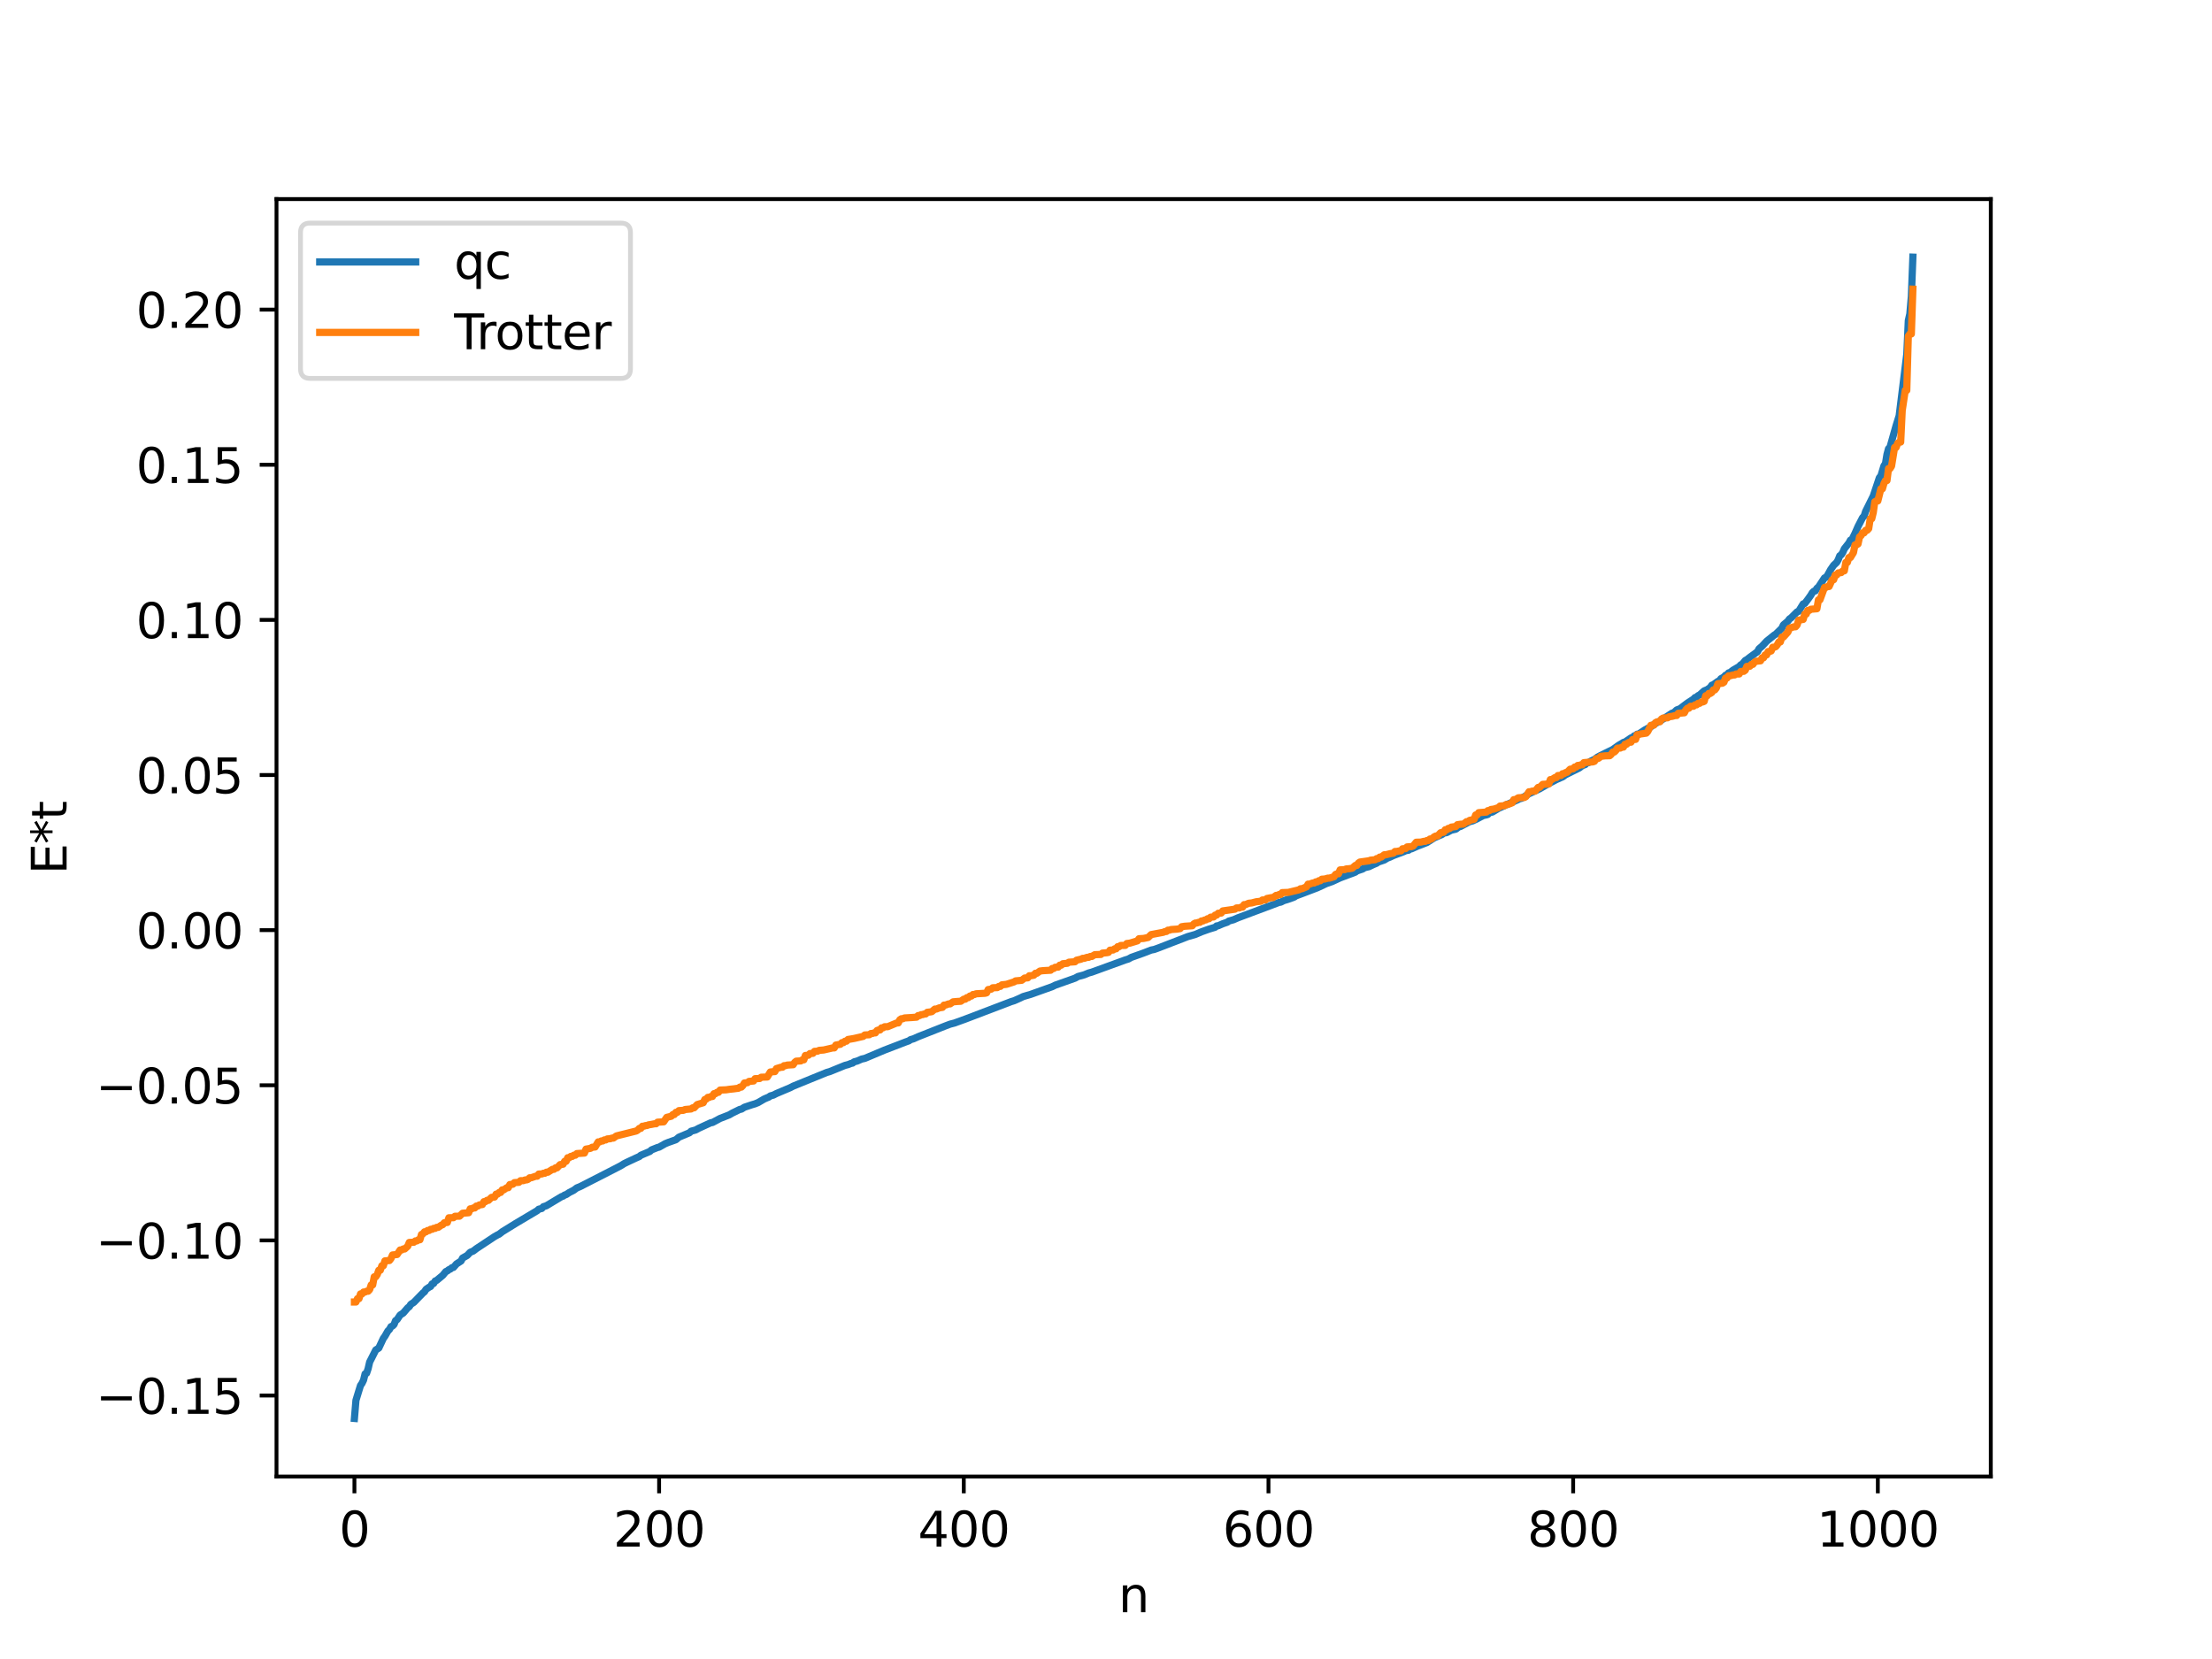 <?xml version="1.0" encoding="utf-8" standalone="no"?>
<!DOCTYPE svg PUBLIC "-//W3C//DTD SVG 1.1//EN"
  "http://www.w3.org/Graphics/SVG/1.1/DTD/svg11.dtd">
<svg xmlns:xlink="http://www.w3.org/1999/xlink" width="460.8pt" height="345.6pt" viewBox="0 0 460.8 345.6" xmlns="http://www.w3.org/2000/svg" version="1.1">
 <defs>
  <style type="text/css">*{stroke-linejoin: round; stroke-linecap: butt}</style>
 </defs>
 <g id="figure_1">
  <g id="patch_1">
   <path d="M 0 345.6 
L 460.8 345.6 
L 460.8 0 
L 0 0 
z
" style="fill: #ffffff"/>
  </g>
  <g id="axes_1">
   <g id="patch_2">
    <path d="M 57.6 307.584 
L 414.72 307.584 
L 414.72 41.472 
L 57.6 41.472 
z
" style="fill: #ffffff"/>
   </g>
   <g id="matplotlib.axis_1">
    <g id="xtick_1">
     <g id="line2d_1">
      <defs>
       <path id="m227b1dcc94" d="M 0 0 
L 0 3.5 
" style="stroke: #000000; stroke-width: 0.8"/>
      </defs>
      <g>
       <use xlink:href="#m227b1dcc94" x="73.833" y="307.584" style="stroke: #000000; stroke-width: 0.8"/>
      </g>
     </g>
     <g id="text_1">
      <!-- 0 -->
      <g transform="translate(70.651 322.182) scale(0.1 -0.1)">
       <defs>
        <path id="DejaVuSans-30" d="M 2034 4250 
Q 1547 4250 1301 3770 
Q 1056 3291 1056 2328 
Q 1056 1369 1301 889 
Q 1547 409 2034 409 
Q 2525 409 2770 889 
Q 3016 1369 3016 2328 
Q 3016 3291 2770 3770 
Q 2525 4250 2034 4250 
z
M 2034 4750 
Q 2819 4750 3233 4129 
Q 3647 3509 3647 2328 
Q 3647 1150 3233 529 
Q 2819 -91 2034 -91 
Q 1250 -91 836 529 
Q 422 1150 422 2328 
Q 422 3509 836 4129 
Q 1250 4750 2034 4750 
z
" transform="scale(0.016)"/>
       </defs>
       <use xlink:href="#DejaVuSans-30"/>
      </g>
     </g>
    </g>
    <g id="xtick_2">
     <g id="line2d_2">
      <g>
       <use xlink:href="#m227b1dcc94" x="137.304" y="307.584" style="stroke: #000000; stroke-width: 0.8"/>
      </g>
     </g>
     <g id="text_2">
      <!-- 200 -->
      <g transform="translate(127.76 322.182) scale(0.1 -0.1)">
       <defs>
        <path id="DejaVuSans-32" d="M 1228 531 
L 3431 531 
L 3431 0 
L 469 0 
L 469 531 
Q 828 903 1448 1529 
Q 2069 2156 2228 2338 
Q 2531 2678 2651 2914 
Q 2772 3150 2772 3378 
Q 2772 3750 2511 3984 
Q 2250 4219 1831 4219 
Q 1534 4219 1204 4116 
Q 875 4013 500 3803 
L 500 4441 
Q 881 4594 1212 4672 
Q 1544 4750 1819 4750 
Q 2544 4750 2975 4387 
Q 3406 4025 3406 3419 
Q 3406 3131 3298 2873 
Q 3191 2616 2906 2266 
Q 2828 2175 2409 1742 
Q 1991 1309 1228 531 
z
" transform="scale(0.016)"/>
       </defs>
       <use xlink:href="#DejaVuSans-32"/>
       <use xlink:href="#DejaVuSans-30" x="63.623"/>
       <use xlink:href="#DejaVuSans-30" x="127.246"/>
      </g>
     </g>
    </g>
    <g id="xtick_3">
     <g id="line2d_3">
      <g>
       <use xlink:href="#m227b1dcc94" x="200.775" y="307.584" style="stroke: #000000; stroke-width: 0.8"/>
      </g>
     </g>
     <g id="text_3">
      <!-- 400 -->
      <g transform="translate(191.231 322.182) scale(0.1 -0.1)">
       <defs>
        <path id="DejaVuSans-34" d="M 2419 4116 
L 825 1625 
L 2419 1625 
L 2419 4116 
z
M 2253 4666 
L 3047 4666 
L 3047 1625 
L 3713 1625 
L 3713 1100 
L 3047 1100 
L 3047 0 
L 2419 0 
L 2419 1100 
L 313 1100 
L 313 1709 
L 2253 4666 
z
" transform="scale(0.016)"/>
       </defs>
       <use xlink:href="#DejaVuSans-34"/>
       <use xlink:href="#DejaVuSans-30" x="63.623"/>
       <use xlink:href="#DejaVuSans-30" x="127.246"/>
      </g>
     </g>
    </g>
    <g id="xtick_4">
     <g id="line2d_4">
      <g>
       <use xlink:href="#m227b1dcc94" x="264.246" y="307.584" style="stroke: #000000; stroke-width: 0.8"/>
      </g>
     </g>
     <g id="text_4">
      <!-- 600 -->
      <g transform="translate(254.702 322.182) scale(0.1 -0.1)">
       <defs>
        <path id="DejaVuSans-36" d="M 2113 2584 
Q 1688 2584 1439 2293 
Q 1191 2003 1191 1497 
Q 1191 994 1439 701 
Q 1688 409 2113 409 
Q 2538 409 2786 701 
Q 3034 994 3034 1497 
Q 3034 2003 2786 2293 
Q 2538 2584 2113 2584 
z
M 3366 4563 
L 3366 3988 
Q 3128 4100 2886 4159 
Q 2644 4219 2406 4219 
Q 1781 4219 1451 3797 
Q 1122 3375 1075 2522 
Q 1259 2794 1537 2939 
Q 1816 3084 2150 3084 
Q 2853 3084 3261 2657 
Q 3669 2231 3669 1497 
Q 3669 778 3244 343 
Q 2819 -91 2113 -91 
Q 1303 -91 875 529 
Q 447 1150 447 2328 
Q 447 3434 972 4092 
Q 1497 4750 2381 4750 
Q 2619 4750 2861 4703 
Q 3103 4656 3366 4563 
z
" transform="scale(0.016)"/>
       </defs>
       <use xlink:href="#DejaVuSans-36"/>
       <use xlink:href="#DejaVuSans-30" x="63.623"/>
       <use xlink:href="#DejaVuSans-30" x="127.246"/>
      </g>
     </g>
    </g>
    <g id="xtick_5">
     <g id="line2d_5">
      <g>
       <use xlink:href="#m227b1dcc94" x="327.717" y="307.584" style="stroke: #000000; stroke-width: 0.8"/>
      </g>
     </g>
     <g id="text_5">
      <!-- 800 -->
      <g transform="translate(318.173 322.182) scale(0.1 -0.1)">
       <defs>
        <path id="DejaVuSans-38" d="M 2034 2216 
Q 1584 2216 1326 1975 
Q 1069 1734 1069 1313 
Q 1069 891 1326 650 
Q 1584 409 2034 409 
Q 2484 409 2743 651 
Q 3003 894 3003 1313 
Q 3003 1734 2745 1975 
Q 2488 2216 2034 2216 
z
M 1403 2484 
Q 997 2584 770 2862 
Q 544 3141 544 3541 
Q 544 4100 942 4425 
Q 1341 4750 2034 4750 
Q 2731 4750 3128 4425 
Q 3525 4100 3525 3541 
Q 3525 3141 3298 2862 
Q 3072 2584 2669 2484 
Q 3125 2378 3379 2068 
Q 3634 1759 3634 1313 
Q 3634 634 3220 271 
Q 2806 -91 2034 -91 
Q 1263 -91 848 271 
Q 434 634 434 1313 
Q 434 1759 690 2068 
Q 947 2378 1403 2484 
z
M 1172 3481 
Q 1172 3119 1398 2916 
Q 1625 2713 2034 2713 
Q 2441 2713 2670 2916 
Q 2900 3119 2900 3481 
Q 2900 3844 2670 4047 
Q 2441 4250 2034 4250 
Q 1625 4250 1398 4047 
Q 1172 3844 1172 3481 
z
" transform="scale(0.016)"/>
       </defs>
       <use xlink:href="#DejaVuSans-38"/>
       <use xlink:href="#DejaVuSans-30" x="63.623"/>
       <use xlink:href="#DejaVuSans-30" x="127.246"/>
      </g>
     </g>
    </g>
    <g id="xtick_6">
     <g id="line2d_6">
      <g>
       <use xlink:href="#m227b1dcc94" x="391.188" y="307.584" style="stroke: #000000; stroke-width: 0.8"/>
      </g>
     </g>
     <g id="text_6">
      <!-- 1000 -->
      <g transform="translate(378.463 322.182) scale(0.1 -0.1)">
       <defs>
        <path id="DejaVuSans-31" d="M 794 531 
L 1825 531 
L 1825 4091 
L 703 3866 
L 703 4441 
L 1819 4666 
L 2450 4666 
L 2450 531 
L 3481 531 
L 3481 0 
L 794 0 
L 794 531 
z
" transform="scale(0.016)"/>
       </defs>
       <use xlink:href="#DejaVuSans-31"/>
       <use xlink:href="#DejaVuSans-30" x="63.623"/>
       <use xlink:href="#DejaVuSans-30" x="127.246"/>
       <use xlink:href="#DejaVuSans-30" x="190.869"/>
      </g>
     </g>
    </g>
    <g id="text_7">
     <!-- n -->
     <g transform="translate(232.991 335.861) scale(0.1 -0.1)">
      <defs>
       <path id="DejaVuSans-6e" d="M 3513 2113 
L 3513 0 
L 2938 0 
L 2938 2094 
Q 2938 2591 2744 2837 
Q 2550 3084 2163 3084 
Q 1697 3084 1428 2787 
Q 1159 2491 1159 1978 
L 1159 0 
L 581 0 
L 581 3500 
L 1159 3500 
L 1159 2956 
Q 1366 3272 1645 3428 
Q 1925 3584 2291 3584 
Q 2894 3584 3203 3211 
Q 3513 2838 3513 2113 
z
" transform="scale(0.016)"/>
      </defs>
      <use xlink:href="#DejaVuSans-6e"/>
     </g>
    </g>
   </g>
   <g id="matplotlib.axis_2">
    <g id="ytick_1">
     <g id="line2d_7">
      <defs>
       <path id="m49d3fcc684" d="M 0 0 
L -3.5 0 
" style="stroke: #000000; stroke-width: 0.8"/>
      </defs>
      <g>
       <use xlink:href="#m49d3fcc684" x="57.6" y="290.719" style="stroke: #000000; stroke-width: 0.8"/>
      </g>
     </g>
     <g id="text_8">
      <!-- −0.15 -->
      <g transform="translate(19.955 294.518) scale(0.1 -0.1)">
       <defs>
        <path id="DejaVuSans-2212" d="M 678 2272 
L 4684 2272 
L 4684 1741 
L 678 1741 
L 678 2272 
z
" transform="scale(0.016)"/>
        <path id="DejaVuSans-2e" d="M 684 794 
L 1344 794 
L 1344 0 
L 684 0 
L 684 794 
z
" transform="scale(0.016)"/>
        <path id="DejaVuSans-35" d="M 691 4666 
L 3169 4666 
L 3169 4134 
L 1269 4134 
L 1269 2991 
Q 1406 3038 1543 3061 
Q 1681 3084 1819 3084 
Q 2600 3084 3056 2656 
Q 3513 2228 3513 1497 
Q 3513 744 3044 326 
Q 2575 -91 1722 -91 
Q 1428 -91 1123 -41 
Q 819 9 494 109 
L 494 744 
Q 775 591 1075 516 
Q 1375 441 1709 441 
Q 2250 441 2565 725 
Q 2881 1009 2881 1497 
Q 2881 1984 2565 2268 
Q 2250 2553 1709 2553 
Q 1456 2553 1204 2497 
Q 953 2441 691 2322 
L 691 4666 
z
" transform="scale(0.016)"/>
       </defs>
       <use xlink:href="#DejaVuSans-2212"/>
       <use xlink:href="#DejaVuSans-30" x="83.789"/>
       <use xlink:href="#DejaVuSans-2e" x="147.412"/>
       <use xlink:href="#DejaVuSans-31" x="179.199"/>
       <use xlink:href="#DejaVuSans-35" x="242.822"/>
      </g>
     </g>
    </g>
    <g id="ytick_2">
     <g id="line2d_8">
      <g>
       <use xlink:href="#m49d3fcc684" x="57.6" y="258.402" style="stroke: #000000; stroke-width: 0.8"/>
      </g>
     </g>
     <g id="text_9">
      <!-- −0.10 -->
      <g transform="translate(19.955 262.201) scale(0.1 -0.1)">
       <use xlink:href="#DejaVuSans-2212"/>
       <use xlink:href="#DejaVuSans-30" x="83.789"/>
       <use xlink:href="#DejaVuSans-2e" x="147.412"/>
       <use xlink:href="#DejaVuSans-31" x="179.199"/>
       <use xlink:href="#DejaVuSans-30" x="242.822"/>
      </g>
     </g>
    </g>
    <g id="ytick_3">
     <g id="line2d_9">
      <g>
       <use xlink:href="#m49d3fcc684" x="57.6" y="226.085" style="stroke: #000000; stroke-width: 0.8"/>
      </g>
     </g>
     <g id="text_10">
      <!-- −0.05 -->
      <g transform="translate(19.955 229.884) scale(0.1 -0.1)">
       <use xlink:href="#DejaVuSans-2212"/>
       <use xlink:href="#DejaVuSans-30" x="83.789"/>
       <use xlink:href="#DejaVuSans-2e" x="147.412"/>
       <use xlink:href="#DejaVuSans-30" x="179.199"/>
       <use xlink:href="#DejaVuSans-35" x="242.822"/>
      </g>
     </g>
    </g>
    <g id="ytick_4">
     <g id="line2d_10">
      <g>
       <use xlink:href="#m49d3fcc684" x="57.6" y="193.768" style="stroke: #000000; stroke-width: 0.8"/>
      </g>
     </g>
     <g id="text_11">
      <!-- 0.00 -->
      <g transform="translate(28.334 197.567) scale(0.1 -0.1)">
       <use xlink:href="#DejaVuSans-30"/>
       <use xlink:href="#DejaVuSans-2e" x="63.623"/>
       <use xlink:href="#DejaVuSans-30" x="95.41"/>
       <use xlink:href="#DejaVuSans-30" x="159.033"/>
      </g>
     </g>
    </g>
    <g id="ytick_5">
     <g id="line2d_11">
      <g>
       <use xlink:href="#m49d3fcc684" x="57.6" y="161.451" style="stroke: #000000; stroke-width: 0.8"/>
      </g>
     </g>
     <g id="text_12">
      <!-- 0.05 -->
      <g transform="translate(28.334 165.25) scale(0.1 -0.1)">
       <use xlink:href="#DejaVuSans-30"/>
       <use xlink:href="#DejaVuSans-2e" x="63.623"/>
       <use xlink:href="#DejaVuSans-30" x="95.41"/>
       <use xlink:href="#DejaVuSans-35" x="159.033"/>
      </g>
     </g>
    </g>
    <g id="ytick_6">
     <g id="line2d_12">
      <g>
       <use xlink:href="#m49d3fcc684" x="57.6" y="129.134" style="stroke: #000000; stroke-width: 0.8"/>
      </g>
     </g>
     <g id="text_13">
      <!-- 0.10 -->
      <g transform="translate(28.334 132.933) scale(0.1 -0.1)">
       <use xlink:href="#DejaVuSans-30"/>
       <use xlink:href="#DejaVuSans-2e" x="63.623"/>
       <use xlink:href="#DejaVuSans-31" x="95.41"/>
       <use xlink:href="#DejaVuSans-30" x="159.033"/>
      </g>
     </g>
    </g>
    <g id="ytick_7">
     <g id="line2d_13">
      <g>
       <use xlink:href="#m49d3fcc684" x="57.6" y="96.817" style="stroke: #000000; stroke-width: 0.8"/>
      </g>
     </g>
     <g id="text_14">
      <!-- 0.15 -->
      <g transform="translate(28.334 100.616) scale(0.1 -0.1)">
       <use xlink:href="#DejaVuSans-30"/>
       <use xlink:href="#DejaVuSans-2e" x="63.623"/>
       <use xlink:href="#DejaVuSans-31" x="95.41"/>
       <use xlink:href="#DejaVuSans-35" x="159.033"/>
      </g>
     </g>
    </g>
    <g id="ytick_8">
     <g id="line2d_14">
      <g>
       <use xlink:href="#m49d3fcc684" x="57.6" y="64.5" style="stroke: #000000; stroke-width: 0.8"/>
      </g>
     </g>
     <g id="text_15">
      <!-- 0.20 -->
      <g transform="translate(28.334 68.299) scale(0.1 -0.1)">
       <use xlink:href="#DejaVuSans-30"/>
       <use xlink:href="#DejaVuSans-2e" x="63.623"/>
       <use xlink:href="#DejaVuSans-32" x="95.41"/>
       <use xlink:href="#DejaVuSans-30" x="159.033"/>
      </g>
     </g>
    </g>
    <g id="text_16">
     <!-- E*t -->
     <g transform="translate(13.875 182.148) rotate(-90) scale(0.1 -0.1)">
      <defs>
       <path id="DejaVuSans-45" d="M 628 4666 
L 3578 4666 
L 3578 4134 
L 1259 4134 
L 1259 2753 
L 3481 2753 
L 3481 2222 
L 1259 2222 
L 1259 531 
L 3634 531 
L 3634 0 
L 628 0 
L 628 4666 
z
" transform="scale(0.016)"/>
       <path id="DejaVuSans-2a" d="M 3009 3897 
L 1888 3291 
L 3009 2681 
L 2828 2375 
L 1778 3009 
L 1778 1831 
L 1422 1831 
L 1422 3009 
L 372 2375 
L 191 2681 
L 1313 3291 
L 191 3897 
L 372 4206 
L 1422 3572 
L 1422 4750 
L 1778 4750 
L 1778 3572 
L 2828 4206 
L 3009 3897 
z
" transform="scale(0.016)"/>
       <path id="DejaVuSans-74" d="M 1172 4494 
L 1172 3500 
L 2356 3500 
L 2356 3053 
L 1172 3053 
L 1172 1153 
Q 1172 725 1289 603 
Q 1406 481 1766 481 
L 2356 481 
L 2356 0 
L 1766 0 
Q 1100 0 847 248 
Q 594 497 594 1153 
L 594 3053 
L 172 3053 
L 172 3500 
L 594 3500 
L 594 4494 
L 1172 4494 
z
" transform="scale(0.016)"/>
      </defs>
      <use xlink:href="#DejaVuSans-45"/>
      <use xlink:href="#DejaVuSans-2a" x="63.184"/>
      <use xlink:href="#DejaVuSans-74" x="113.184"/>
     </g>
    </g>
   </g>
   <g id="line2d_15">
    <path d="M 73.833 295.488 
L 74.15 291.708 
L 74.785 289.629 
L 75.102 288.613 
L 75.42 288.161 
L 75.737 287.49 
L 76.054 286.198 
L 76.372 286.062 
L 76.689 285.11 
L 77.006 283.736 
L 77.641 282.487 
L 78.276 281.227 
L 78.91 280.825 
L 79.862 278.798 
L 80.18 278.366 
L 80.815 277.253 
L 81.132 276.949 
L 81.449 276.364 
L 81.767 276.232 
L 82.084 275.923 
L 82.401 275.109 
L 82.719 274.905 
L 83.353 273.947 
L 83.988 273.545 
L 84.94 272.439 
L 85.258 272.209 
L 85.575 271.717 
L 86.21 271.305 
L 88.114 269.344 
L 88.431 269.102 
L 88.748 268.588 
L 89.383 268.157 
L 89.7 267.997 
L 90.018 267.458 
L 90.335 267.371 
L 90.653 266.856 
L 90.97 266.727 
L 92.239 265.671 
L 92.874 264.894 
L 93.191 264.756 
L 93.509 264.49 
L 93.826 264.369 
L 94.143 264.086 
L 94.461 264.029 
L 95.096 263.3 
L 96.048 262.686 
L 96.365 262.074 
L 97.317 261.538 
L 97.952 260.871 
L 98.586 260.616 
L 99.221 260.126 
L 103.029 257.604 
L 103.664 257.247 
L 103.981 257.101 
L 104.616 256.603 
L 107.472 254.838 
L 111.915 252.199 
L 112.233 251.896 
L 112.867 251.748 
L 113.185 251.384 
L 113.82 251.18 
L 116.993 249.276 
L 117.31 249.179 
L 117.628 248.942 
L 117.945 248.852 
L 118.58 248.428 
L 119.532 247.938 
L 120.167 247.46 
L 120.801 247.213 
L 128.418 243.313 
L 129.37 242.814 
L 130.005 242.414 
L 130.639 242.102 
L 132.543 241.211 
L 133.178 240.933 
L 133.496 240.663 
L 135.4 239.856 
L 135.717 239.547 
L 136.352 239.295 
L 136.986 239.041 
L 137.304 238.973 
L 138.573 238.251 
L 139.208 237.991 
L 140.795 237.43 
L 141.429 236.898 
L 143.651 235.967 
L 143.968 235.65 
L 144.603 235.481 
L 144.92 235.39 
L 145.555 235.043 
L 148.094 233.878 
L 148.411 233.845 
L 149.998 232.995 
L 151.902 232.253 
L 152.537 231.887 
L 154.124 231.105 
L 154.441 231.064 
L 155.076 230.657 
L 156.662 230.131 
L 157.297 229.944 
L 157.932 229.682 
L 159.201 228.943 
L 159.836 228.668 
L 160.153 228.549 
L 160.471 228.304 
L 161.105 228.131 
L 161.74 227.802 
L 164.596 226.596 
L 165.231 226.265 
L 172.213 223.415 
L 172.848 223.235 
L 176.021 221.943 
L 176.656 221.781 
L 177.291 221.529 
L 177.608 221.463 
L 177.925 221.203 
L 178.56 221.036 
L 179.512 220.622 
L 180.147 220.484 
L 184.272 218.75 
L 188.715 217.043 
L 189.35 216.82 
L 189.667 216.581 
L 190.302 216.4 
L 191.254 215.969 
L 196.967 213.711 
L 197.919 213.352 
L 198.871 213.104 
L 199.505 212.87 
L 201.092 212.296 
L 210.613 208.666 
L 211.248 208.474 
L 212.517 207.913 
L 213.152 207.601 
L 214.739 207.135 
L 215.691 206.792 
L 219.181 205.549 
L 219.816 205.234 
L 223.942 203.772 
L 224.577 203.421 
L 225.846 203.081 
L 226.798 202.685 
L 227.433 202.515 
L 234.415 199.977 
L 235.049 199.785 
L 235.684 199.434 
L 238.223 198.53 
L 239.81 197.915 
L 240.444 197.789 
L 241.079 197.562 
L 246.791 195.365 
L 247.426 195.114 
L 249.013 194.661 
L 250.282 194.115 
L 250.917 193.889 
L 251.869 193.549 
L 253.139 193.166 
L 253.456 192.885 
L 253.773 192.852 
L 254.725 192.435 
L 255.677 192.11 
L 255.995 191.865 
L 256.947 191.605 
L 257.899 191.191 
L 265.833 188.218 
L 266.467 187.976 
L 266.785 187.939 
L 267.42 187.623 
L 268.689 187.222 
L 269.641 186.862 
L 269.958 186.63 
L 270.91 186.281 
L 274.401 184.955 
L 276.305 184.065 
L 277.575 183.617 
L 279.162 182.88 
L 282.335 181.69 
L 282.653 181.442 
L 283.922 180.998 
L 284.239 180.766 
L 285.191 180.541 
L 286.143 180.087 
L 286.778 179.824 
L 287.096 179.585 
L 288.365 179.158 
L 289 178.766 
L 289.634 178.527 
L 290.269 178.221 
L 292.491 177.388 
L 292.808 177.221 
L 293.443 177.108 
L 293.76 176.867 
L 294.077 176.816 
L 295.347 176.243 
L 295.981 176.011 
L 297.251 175.512 
L 298.838 174.501 
L 300.424 173.823 
L 300.742 173.558 
L 301.377 173.445 
L 302.329 172.944 
L 303.281 172.73 
L 303.915 172.236 
L 304.233 172.178 
L 306.137 171.173 
L 306.772 171.009 
L 307.724 170.56 
L 308.993 169.891 
L 309.628 169.764 
L 309.945 169.658 
L 310.262 169.301 
L 310.897 169.161 
L 312.167 168.395 
L 313.753 167.675 
L 315.34 166.974 
L 315.975 166.691 
L 316.61 166.371 
L 316.927 166.327 
L 318.514 165.349 
L 320.735 164.319 
L 322.639 163.226 
L 324.226 162.398 
L 325.178 161.981 
L 325.496 161.847 
L 326.13 161.395 
L 328.986 159.984 
L 329.621 159.493 
L 330.256 159.262 
L 330.573 158.901 
L 330.891 158.879 
L 331.525 158.49 
L 332.16 158.196 
L 332.795 157.72 
L 333.429 157.386 
L 335.968 156.137 
L 337.238 155.23 
L 337.872 154.865 
L 338.19 154.654 
L 338.507 154.577 
L 339.777 153.716 
L 340.094 153.683 
L 340.411 153.311 
L 340.729 153.196 
L 341.046 152.946 
L 341.363 152.907 
L 342.633 152.074 
L 343.267 151.72 
L 343.902 151.417 
L 344.22 151.091 
L 346.124 150.003 
L 348.345 148.544 
L 348.662 148.491 
L 349.297 147.885 
L 349.932 147.662 
L 351.519 146.469 
L 352.788 145.643 
L 353.105 145.309 
L 353.423 145.251 
L 353.74 144.919 
L 354.058 144.777 
L 354.692 144.206 
L 355.01 143.923 
L 355.644 143.664 
L 356.279 143.215 
L 356.596 142.746 
L 356.914 142.633 
L 357.866 141.948 
L 358.183 141.817 
L 358.5 141.381 
L 359.135 141.039 
L 359.453 140.665 
L 359.77 140.586 
L 360.087 140.181 
L 360.405 140.089 
L 361.039 139.596 
L 362.309 138.857 
L 362.626 138.501 
L 362.943 138.356 
L 363.578 137.577 
L 363.896 137.422 
L 364.53 136.924 
L 366.117 135.761 
L 366.434 135.151 
L 367.069 134.616 
L 368.021 133.582 
L 369.608 132.303 
L 369.925 132.111 
L 371.195 130.867 
L 371.512 130.182 
L 372.464 129.389 
L 372.781 128.932 
L 373.099 128.733 
L 374.368 127.463 
L 374.686 127.352 
L 375.638 125.805 
L 375.955 125.724 
L 376.59 124.893 
L 377.224 124.001 
L 377.542 123.463 
L 377.859 123.163 
L 378.177 123.087 
L 378.494 122.554 
L 378.811 122.308 
L 380.081 120.389 
L 380.398 120.263 
L 380.715 119.831 
L 381.35 118.67 
L 381.985 117.757 
L 382.62 117.155 
L 382.937 116.599 
L 383.254 115.783 
L 383.572 115.56 
L 383.889 115.062 
L 384.206 114.324 
L 385.158 113.116 
L 385.476 112.524 
L 385.793 112.406 
L 386.428 111.119 
L 387.062 109.673 
L 387.697 108.437 
L 388.015 107.826 
L 388.332 107.507 
L 388.649 106.52 
L 390.236 103.327 
L 391.505 99.515 
L 391.823 99.14 
L 392.458 97.039 
L 392.775 96.582 
L 393.092 94.664 
L 393.41 93.479 
L 393.727 93.131 
L 394.996 88.637 
L 395.631 86.605 
L 397.218 73.784 
L 397.535 66.793 
L 397.853 65.391 
L 398.17 61.756 
L 398.487 53.568 
L 398.487 53.568 
" clip-path="url(#p4c4b53995f)" style="fill: none; stroke: #1f77b4; stroke-width: 1.5; stroke-linecap: square"/>
   </g>
   <g id="line2d_16">
    <path d="M 73.833 271.234 
L 74.15 271.234 
L 74.467 270.536 
L 74.785 270.536 
L 75.102 269.543 
L 75.42 269.543 
L 75.737 269.151 
L 76.054 269.151 
L 76.372 268.986 
L 76.689 268.986 
L 77.006 268.644 
L 77.324 267.673 
L 77.641 267.673 
L 77.958 265.981 
L 78.276 265.981 
L 78.593 265.501 
L 78.91 264.615 
L 79.228 264.615 
L 79.545 263.676 
L 79.862 263.676 
L 80.18 262.666 
L 81.132 262.588 
L 81.449 262.177 
L 81.767 261.432 
L 82.719 261.337 
L 83.353 260.392 
L 83.671 260.392 
L 83.988 260.184 
L 84.305 260.184 
L 84.94 259.608 
L 85.258 258.825 
L 86.21 258.782 
L 86.527 258.507 
L 86.844 258.507 
L 87.162 258.264 
L 87.479 258.264 
L 87.796 257.162 
L 88.114 257.015 
L 88.431 256.61 
L 88.748 256.61 
L 89.066 256.336 
L 89.383 256.336 
L 89.7 256.087 
L 90.018 256.087 
L 90.335 255.887 
L 90.653 255.887 
L 90.97 255.682 
L 91.287 255.682 
L 91.922 255.235 
L 92.239 255.116 
L 92.557 254.716 
L 93.191 254.662 
L 93.509 253.684 
L 94.461 253.671 
L 94.778 253.37 
L 95.73 253.351 
L 96.365 252.74 
L 97.634 252.635 
L 97.952 251.821 
L 98.269 251.821 
L 98.586 251.642 
L 98.904 251.642 
L 99.221 251.247 
L 99.539 251.247 
L 99.856 251.009 
L 100.491 250.924 
L 100.808 250.326 
L 101.125 250.326 
L 101.443 250.055 
L 101.76 250.055 
L 102.395 249.435 
L 103.029 249.365 
L 103.347 248.755 
L 103.664 248.755 
L 103.981 248.411 
L 104.299 248.411 
L 104.616 247.871 
L 104.934 247.871 
L 105.568 247.421 
L 105.886 247.421 
L 106.203 246.769 
L 106.838 246.695 
L 107.155 246.362 
L 108.107 246.296 
L 108.424 245.962 
L 109.059 245.95 
L 109.377 245.801 
L 109.694 245.801 
L 110.011 245.68 
L 110.329 245.359 
L 110.646 245.359 
L 111.598 245.024 
L 111.915 245.024 
L 112.233 244.576 
L 112.867 244.566 
L 113.185 244.412 
L 113.502 244.412 
L 113.82 244.193 
L 114.137 244.193 
L 115.089 243.592 
L 115.406 243.592 
L 115.724 243.285 
L 116.041 243.285 
L 116.676 242.611 
L 117.31 242.526 
L 117.628 241.923 
L 117.945 241.923 
L 118.262 241.175 
L 118.58 241.175 
L 118.897 240.9 
L 119.215 240.9 
L 119.532 240.653 
L 119.849 240.653 
L 120.167 240.311 
L 121.753 240.205 
L 122.071 239.383 
L 123.023 239.221 
L 123.34 238.999 
L 123.975 238.941 
L 124.61 237.878 
L 124.927 237.878 
L 125.244 237.686 
L 125.562 237.686 
L 125.879 237.469 
L 126.196 237.469 
L 126.514 237.26 
L 127.148 237.218 
L 127.466 237.083 
L 127.783 237.083 
L 128.418 236.633 
L 132.543 235.603 
L 132.861 235.41 
L 133.178 235.065 
L 133.496 235.065 
L 133.813 234.618 
L 134.13 234.618 
L 134.448 234.475 
L 134.765 234.475 
L 135.082 234.331 
L 135.717 234.231 
L 136.352 234.104 
L 136.669 234.104 
L 136.986 233.773 
L 138.256 233.699 
L 138.891 232.769 
L 139.843 232.533 
L 140.16 232.181 
L 140.477 232.181 
L 140.795 231.717 
L 141.112 231.717 
L 141.429 231.362 
L 142.381 231.303 
L 142.699 231.132 
L 143.968 231.016 
L 144.286 230.782 
L 144.603 230.782 
L 145.238 230.103 
L 146.507 229.72 
L 146.824 229.046 
L 147.142 228.954 
L 147.459 228.6 
L 147.777 228.6 
L 148.094 228.422 
L 148.411 228.422 
L 148.729 227.832 
L 149.046 227.832 
L 149.363 227.549 
L 149.681 227.549 
L 149.998 227.08 
L 151.267 227.027 
L 151.902 226.929 
L 152.854 226.828 
L 153.489 226.739 
L 153.806 226.707 
L 154.124 226.466 
L 154.441 226.466 
L 154.758 226.139 
L 155.076 225.6 
L 155.71 225.545 
L 156.028 225.276 
L 156.98 225.192 
L 157.297 224.708 
L 158.249 224.674 
L 158.567 224.408 
L 159.836 224.36 
L 160.471 223.319 
L 161.105 223.25 
L 161.423 223.233 
L 161.74 222.609 
L 162.692 222.323 
L 163.01 222.323 
L 163.327 222 
L 163.644 222 
L 163.962 221.879 
L 165.231 221.8 
L 165.548 221.316 
L 165.866 221.059 
L 166.818 221.006 
L 167.135 220.784 
L 167.453 220.784 
L 167.77 219.873 
L 168.405 219.821 
L 168.722 219.48 
L 169.357 219.425 
L 169.674 219.016 
L 170.309 218.988 
L 170.626 218.807 
L 171.578 218.733 
L 173.482 218.296 
L 173.8 218.296 
L 174.117 217.706 
L 175.069 217.54 
L 175.386 217.199 
L 175.704 217.199 
L 176.021 216.903 
L 176.339 216.903 
L 176.656 216.542 
L 177.291 216.441 
L 177.925 216.33 
L 179.829 215.895 
L 180.147 215.603 
L 181.099 215.556 
L 181.416 215.302 
L 181.734 215.302 
L 182.051 215.167 
L 182.368 215.167 
L 182.686 214.687 
L 183.003 214.564 
L 183.32 214.564 
L 183.638 214.118 
L 183.955 214.118 
L 184.272 213.891 
L 184.907 213.887 
L 186.811 213.095 
L 187.129 213.095 
L 187.446 212.442 
L 187.763 212.224 
L 188.081 212.224 
L 188.398 212.063 
L 189.985 211.967 
L 190.937 211.897 
L 191.254 211.566 
L 191.572 211.566 
L 191.889 211.371 
L 192.206 211.371 
L 192.524 211.224 
L 192.841 211.224 
L 193.158 210.881 
L 193.793 210.806 
L 194.11 210.749 
L 194.745 210.211 
L 195.062 210.211 
L 195.697 209.95 
L 196.332 209.858 
L 196.649 209.38 
L 196.967 209.38 
L 197.601 209.132 
L 197.919 209.132 
L 198.553 208.699 
L 199.505 208.62 
L 200.14 208.584 
L 200.775 208.145 
L 201.092 208.145 
L 201.41 207.828 
L 201.727 207.828 
L 202.044 207.496 
L 202.362 207.496 
L 202.679 207.178 
L 202.996 207.178 
L 203.314 207.026 
L 205.218 206.918 
L 205.535 206.82 
L 205.853 206.141 
L 206.487 206.06 
L 206.805 205.773 
L 207.757 205.735 
L 208.074 205.486 
L 208.391 205.486 
L 208.709 205.161 
L 209.661 205.054 
L 211.248 204.547 
L 211.565 204.338 
L 212.834 204.215 
L 213.469 203.74 
L 214.104 203.704 
L 214.421 203.268 
L 214.739 203.268 
L 215.373 203.153 
L 215.691 202.749 
L 216.008 202.749 
L 216.643 202.285 
L 217.277 202.209 
L 218.864 202.118 
L 219.181 201.76 
L 219.499 201.76 
L 219.816 201.5 
L 220.451 201.469 
L 220.768 201.058 
L 221.086 201.058 
L 221.403 200.764 
L 222.355 200.67 
L 222.672 200.444 
L 223.942 200.355 
L 224.259 200.029 
L 225.211 199.809 
L 225.529 199.643 
L 225.846 199.643 
L 226.481 199.428 
L 226.798 199.428 
L 227.115 199.254 
L 227.433 199.254 
L 228.067 198.876 
L 229.337 198.828 
L 229.654 198.549 
L 230.606 198.462 
L 230.924 198.397 
L 231.241 197.933 
L 231.876 197.905 
L 232.193 197.654 
L 232.51 197.654 
L 232.828 197.212 
L 233.145 197.212 
L 233.462 196.96 
L 234.415 196.942 
L 234.732 196.551 
L 235.367 196.477 
L 236.953 195.994 
L 237.271 195.554 
L 238.223 195.496 
L 239.175 195.295 
L 239.81 194.688 
L 240.444 194.57 
L 242.348 194.211 
L 242.666 194.056 
L 242.983 194.045 
L 243.3 193.772 
L 243.618 193.772 
L 243.935 193.642 
L 245.205 193.552 
L 245.839 193.449 
L 246.157 193.055 
L 246.791 192.955 
L 248.378 192.85 
L 248.696 192.456 
L 249.013 192.286 
L 249.33 192.286 
L 249.648 192.14 
L 249.965 192.14 
L 250.282 191.854 
L 250.6 191.854 
L 250.917 191.66 
L 251.234 191.625 
L 251.552 191.391 
L 251.869 191.391 
L 252.186 191.066 
L 252.821 191.019 
L 253.139 190.633 
L 253.456 190.633 
L 253.773 190.249 
L 254.408 190.205 
L 254.725 189.76 
L 257.264 189.398 
L 257.581 189.144 
L 258.216 189.138 
L 258.534 188.977 
L 258.851 188.977 
L 259.168 188.446 
L 259.486 188.446 
L 260.12 188.166 
L 260.755 188.1 
L 261.707 187.852 
L 262.659 187.745 
L 262.977 187.484 
L 263.611 187.472 
L 263.929 187.17 
L 264.881 186.989 
L 265.198 186.989 
L 265.833 186.526 
L 266.15 186.526 
L 266.467 186.338 
L 266.785 186.338 
L 267.102 185.948 
L 268.372 185.902 
L 270.593 185.368 
L 270.91 185.144 
L 271.228 185.144 
L 272.18 184.737 
L 272.497 184.18 
L 272.815 184.18 
L 273.449 183.943 
L 273.767 183.943 
L 274.084 183.715 
L 274.401 183.715 
L 274.719 183.477 
L 275.036 183.477 
L 275.353 183.157 
L 275.988 183.112 
L 276.623 182.93 
L 276.94 182.93 
L 277.892 182.645 
L 278.21 182.157 
L 278.527 182.024 
L 278.844 182.024 
L 279.162 181.214 
L 280.114 181.166 
L 280.431 181.014 
L 281.066 180.969 
L 281.7 180.861 
L 282.335 180.291 
L 282.653 180.291 
L 282.97 179.799 
L 283.287 179.581 
L 285.191 179.314 
L 285.509 179.186 
L 286.461 179.097 
L 286.778 178.864 
L 287.096 178.864 
L 287.413 178.55 
L 287.73 178.55 
L 288.365 178.066 
L 288.682 178.066 
L 289.634 177.826 
L 290.269 177.727 
L 290.586 177.382 
L 290.904 177.382 
L 291.539 177.256 
L 291.856 177.256 
L 292.173 176.814 
L 292.808 176.784 
L 293.125 176.429 
L 294.077 176.353 
L 294.395 176.222 
L 295.029 175.448 
L 295.981 175.425 
L 296.616 175.264 
L 296.934 175.264 
L 297.251 175.088 
L 297.568 175.088 
L 297.886 174.782 
L 298.203 174.782 
L 298.838 174.274 
L 299.155 174.143 
L 299.472 174.143 
L 300.107 173.471 
L 300.742 173.379 
L 301.059 172.854 
L 301.377 172.854 
L 301.694 172.572 
L 302.011 172.572 
L 302.329 172.304 
L 303.281 172.175 
L 303.598 171.798 
L 304.233 171.707 
L 304.867 171.669 
L 305.502 171.169 
L 305.82 171.169 
L 306.137 170.901 
L 307.089 170.676 
L 307.406 169.768 
L 307.724 169.768 
L 308.041 169.29 
L 309.628 169.169 
L 309.945 168.868 
L 310.262 168.868 
L 310.58 168.632 
L 311.215 168.545 
L 312.167 168.236 
L 312.484 167.913 
L 313.436 167.838 
L 313.753 167.595 
L 314.071 167.595 
L 315.023 167.239 
L 315.34 166.585 
L 315.658 166.585 
L 316.292 166.196 
L 317.244 166.132 
L 317.562 166.132 
L 317.879 165.951 
L 318.514 164.94 
L 318.831 164.94 
L 319.148 164.809 
L 319.783 164.806 
L 320.418 164.034 
L 320.735 164.034 
L 321.37 163.398 
L 322.639 163.323 
L 322.957 162.403 
L 323.274 162.403 
L 323.909 161.986 
L 324.226 161.986 
L 324.543 161.557 
L 325.178 161.555 
L 325.496 161.184 
L 325.813 161.184 
L 326.13 160.943 
L 326.448 160.889 
L 327.082 160.241 
L 327.717 160.152 
L 328.034 159.785 
L 328.352 159.785 
L 328.669 159.455 
L 328.986 159.455 
L 329.304 159.317 
L 329.621 159.317 
L 329.939 158.874 
L 331.843 158.712 
L 332.16 158.594 
L 332.477 158.049 
L 332.795 158.049 
L 333.112 157.903 
L 333.429 157.563 
L 334.381 157.454 
L 335.334 157.429 
L 335.651 157.15 
L 335.968 156.666 
L 336.286 156.666 
L 336.603 156.367 
L 336.92 155.863 
L 337.555 155.831 
L 337.872 155.64 
L 338.19 155.64 
L 338.507 155.054 
L 338.824 155.054 
L 339.142 154.75 
L 339.459 154.607 
L 339.777 154.607 
L 340.094 154.056 
L 340.729 154.032 
L 341.046 153.036 
L 341.363 153.036 
L 341.681 152.909 
L 342.315 152.82 
L 342.95 152.726 
L 343.267 152.375 
L 343.902 151.092 
L 344.537 151.064 
L 344.854 150.549 
L 345.172 150.375 
L 345.806 150.352 
L 346.124 149.779 
L 346.441 149.587 
L 347.393 149.532 
L 347.71 149.314 
L 348.345 149.226 
L 348.98 149.051 
L 349.297 149.051 
L 349.615 148.598 
L 350.884 148.489 
L 351.201 147.869 
L 351.519 147.537 
L 351.836 147.537 
L 352.153 147.136 
L 352.788 147.122 
L 353.105 146.836 
L 353.423 146.836 
L 353.74 146.518 
L 354.058 146.518 
L 354.375 146.241 
L 354.692 146.241 
L 355.01 146.109 
L 355.327 144.935 
L 355.644 144.935 
L 355.962 144.468 
L 356.279 144.468 
L 356.596 144.259 
L 356.914 143.72 
L 357.231 143.72 
L 357.548 143.317 
L 357.866 142.428 
L 358.818 142.322 
L 359.135 142.113 
L 359.453 141.254 
L 359.77 141.254 
L 360.087 140.782 
L 360.405 140.782 
L 361.039 140.606 
L 361.357 140.606 
L 361.674 140.407 
L 362.309 140.402 
L 362.626 139.883 
L 363.261 139.849 
L 363.578 139.61 
L 363.896 138.824 
L 364.53 138.789 
L 364.848 138.399 
L 365.165 138.399 
L 365.482 137.961 
L 365.8 137.76 
L 366.752 137.659 
L 367.069 137.032 
L 367.386 137.032 
L 367.704 136.427 
L 368.021 136.427 
L 368.339 135.726 
L 368.656 135.726 
L 368.973 135.605 
L 369.291 134.833 
L 369.608 134.833 
L 369.925 134.714 
L 370.243 134.324 
L 370.56 133.733 
L 370.877 133.733 
L 371.195 132.716 
L 371.512 132.716 
L 372.464 131.664 
L 372.781 130.863 
L 373.734 130.566 
L 374.051 130.566 
L 374.368 130.207 
L 374.686 129.189 
L 375.638 129.036 
L 375.955 127.926 
L 376.272 127.926 
L 376.59 127.16 
L 376.907 127.16 
L 377.224 126.921 
L 378.494 126.815 
L 378.811 124.959 
L 379.129 124.959 
L 380.081 122.363 
L 380.398 122.363 
L 380.715 122.18 
L 381.033 122.18 
L 381.667 120.787 
L 381.985 120.764 
L 382.302 119.779 
L 382.62 119.779 
L 382.937 119.351 
L 383.572 119.278 
L 383.889 118.921 
L 384.206 118.921 
L 384.524 117.154 
L 384.841 117.154 
L 385.158 116.145 
L 385.476 116.145 
L 386.11 115.114 
L 386.428 113.511 
L 386.745 113.511 
L 387.062 113.313 
L 387.38 111.837 
L 387.697 111.583 
L 388.015 111.002 
L 388.332 111.002 
L 388.649 110.464 
L 388.967 110.464 
L 389.284 110.12 
L 389.601 108.061 
L 389.919 108.061 
L 390.236 106.772 
L 390.553 104.531 
L 390.871 104.357 
L 391.188 104.357 
L 391.823 101.83 
L 392.14 101.83 
L 392.458 100.721 
L 392.775 100.112 
L 393.092 100.112 
L 393.41 97.609 
L 393.727 97.609 
L 394.044 97.107 
L 394.679 93.206 
L 394.996 93.206 
L 395.314 92.348 
L 395.631 92.092 
L 395.948 92.092 
L 396.266 85.517 
L 396.9 81.324 
L 397.218 81.324 
L 397.535 70.024 
L 397.853 69.568 
L 398.17 69.568 
L 398.487 60.241 
L 398.487 60.241 
" clip-path="url(#p4c4b53995f)" style="fill: none; stroke: #ff7f0e; stroke-width: 1.5; stroke-linecap: square"/>
   </g>
   <g id="patch_3">
    <path d="M 57.6 307.584 
L 57.6 41.472 
" style="fill: none; stroke: #000000; stroke-width: 0.8; stroke-linejoin: miter; stroke-linecap: square"/>
   </g>
   <g id="patch_4">
    <path d="M 414.72 307.584 
L 414.72 41.472 
" style="fill: none; stroke: #000000; stroke-width: 0.8; stroke-linejoin: miter; stroke-linecap: square"/>
   </g>
   <g id="patch_5">
    <path d="M 57.6 307.584 
L 414.72 307.584 
" style="fill: none; stroke: #000000; stroke-width: 0.8; stroke-linejoin: miter; stroke-linecap: square"/>
   </g>
   <g id="patch_6">
    <path d="M 57.6 41.472 
L 414.72 41.472 
" style="fill: none; stroke: #000000; stroke-width: 0.8; stroke-linejoin: miter; stroke-linecap: square"/>
   </g>
   <g id="legend_1">
    <g id="patch_7">
     <path d="M 64.6 78.828 
L 129.342 78.828 
Q 131.342 78.828 131.342 76.828 
L 131.342 48.472 
Q 131.342 46.472 129.342 46.472 
L 64.6 46.472 
Q 62.6 46.472 62.6 48.472 
L 62.6 76.828 
Q 62.6 78.828 64.6 78.828 
z
" style="fill: #ffffff; opacity: 0.8; stroke: #cccccc; stroke-linejoin: miter"/>
    </g>
    <g id="line2d_17">
     <path d="M 66.6 54.57 
L 76.6 54.57 
L 86.6 54.57 
" style="fill: none; stroke: #1f77b4; stroke-width: 1.5; stroke-linecap: square"/>
    </g>
    <g id="text_17">
     <!-- qc -->
     <g transform="translate(94.6 58.07) scale(0.1 -0.1)">
      <defs>
       <path id="DejaVuSans-71" d="M 947 1747 
Q 947 1113 1208 752 
Q 1469 391 1925 391 
Q 2381 391 2643 752 
Q 2906 1113 2906 1747 
Q 2906 2381 2643 2742 
Q 2381 3103 1925 3103 
Q 1469 3103 1208 2742 
Q 947 2381 947 1747 
z
M 2906 525 
Q 2725 213 2448 61 
Q 2172 -91 1784 -91 
Q 1150 -91 751 415 
Q 353 922 353 1747 
Q 353 2572 751 3078 
Q 1150 3584 1784 3584 
Q 2172 3584 2448 3432 
Q 2725 3281 2906 2969 
L 2906 3500 
L 3481 3500 
L 3481 -1331 
L 2906 -1331 
L 2906 525 
z
" transform="scale(0.016)"/>
       <path id="DejaVuSans-63" d="M 3122 3366 
L 3122 2828 
Q 2878 2963 2633 3030 
Q 2388 3097 2138 3097 
Q 1578 3097 1268 2742 
Q 959 2388 959 1747 
Q 959 1106 1268 751 
Q 1578 397 2138 397 
Q 2388 397 2633 464 
Q 2878 531 3122 666 
L 3122 134 
Q 2881 22 2623 -34 
Q 2366 -91 2075 -91 
Q 1284 -91 818 406 
Q 353 903 353 1747 
Q 353 2603 823 3093 
Q 1294 3584 2113 3584 
Q 2378 3584 2631 3529 
Q 2884 3475 3122 3366 
z
" transform="scale(0.016)"/>
      </defs>
      <use xlink:href="#DejaVuSans-71"/>
      <use xlink:href="#DejaVuSans-63" x="63.477"/>
     </g>
    </g>
    <g id="line2d_18">
     <path d="M 66.6 69.249 
L 76.6 69.249 
L 86.6 69.249 
" style="fill: none; stroke: #ff7f0e; stroke-width: 1.5; stroke-linecap: square"/>
    </g>
    <g id="text_18">
     <!-- Trotter -->
     <g transform="translate(94.6 72.749) scale(0.1 -0.1)">
      <defs>
       <path id="DejaVuSans-54" d="M -19 4666 
L 3928 4666 
L 3928 4134 
L 2272 4134 
L 2272 0 
L 1638 0 
L 1638 4134 
L -19 4134 
L -19 4666 
z
" transform="scale(0.016)"/>
       <path id="DejaVuSans-72" d="M 2631 2963 
Q 2534 3019 2420 3045 
Q 2306 3072 2169 3072 
Q 1681 3072 1420 2755 
Q 1159 2438 1159 1844 
L 1159 0 
L 581 0 
L 581 3500 
L 1159 3500 
L 1159 2956 
Q 1341 3275 1631 3429 
Q 1922 3584 2338 3584 
Q 2397 3584 2469 3576 
Q 2541 3569 2628 3553 
L 2631 2963 
z
" transform="scale(0.016)"/>
       <path id="DejaVuSans-6f" d="M 1959 3097 
Q 1497 3097 1228 2736 
Q 959 2375 959 1747 
Q 959 1119 1226 758 
Q 1494 397 1959 397 
Q 2419 397 2687 759 
Q 2956 1122 2956 1747 
Q 2956 2369 2687 2733 
Q 2419 3097 1959 3097 
z
M 1959 3584 
Q 2709 3584 3137 3096 
Q 3566 2609 3566 1747 
Q 3566 888 3137 398 
Q 2709 -91 1959 -91 
Q 1206 -91 779 398 
Q 353 888 353 1747 
Q 353 2609 779 3096 
Q 1206 3584 1959 3584 
z
" transform="scale(0.016)"/>
       <path id="DejaVuSans-65" d="M 3597 1894 
L 3597 1613 
L 953 1613 
Q 991 1019 1311 708 
Q 1631 397 2203 397 
Q 2534 397 2845 478 
Q 3156 559 3463 722 
L 3463 178 
Q 3153 47 2828 -22 
Q 2503 -91 2169 -91 
Q 1331 -91 842 396 
Q 353 884 353 1716 
Q 353 2575 817 3079 
Q 1281 3584 2069 3584 
Q 2775 3584 3186 3129 
Q 3597 2675 3597 1894 
z
M 3022 2063 
Q 3016 2534 2758 2815 
Q 2500 3097 2075 3097 
Q 1594 3097 1305 2825 
Q 1016 2553 972 2059 
L 3022 2063 
z
" transform="scale(0.016)"/>
      </defs>
      <use xlink:href="#DejaVuSans-54"/>
      <use xlink:href="#DejaVuSans-72" x="46.334"/>
      <use xlink:href="#DejaVuSans-6f" x="85.197"/>
      <use xlink:href="#DejaVuSans-74" x="146.379"/>
      <use xlink:href="#DejaVuSans-74" x="185.588"/>
      <use xlink:href="#DejaVuSans-65" x="224.797"/>
      <use xlink:href="#DejaVuSans-72" x="286.32"/>
     </g>
    </g>
   </g>
  </g>
 </g>
 <defs>
  <clipPath id="p4c4b53995f">
   <rect x="57.6" y="41.472" width="357.12" height="266.112"/>
  </clipPath>
 </defs>
</svg>
